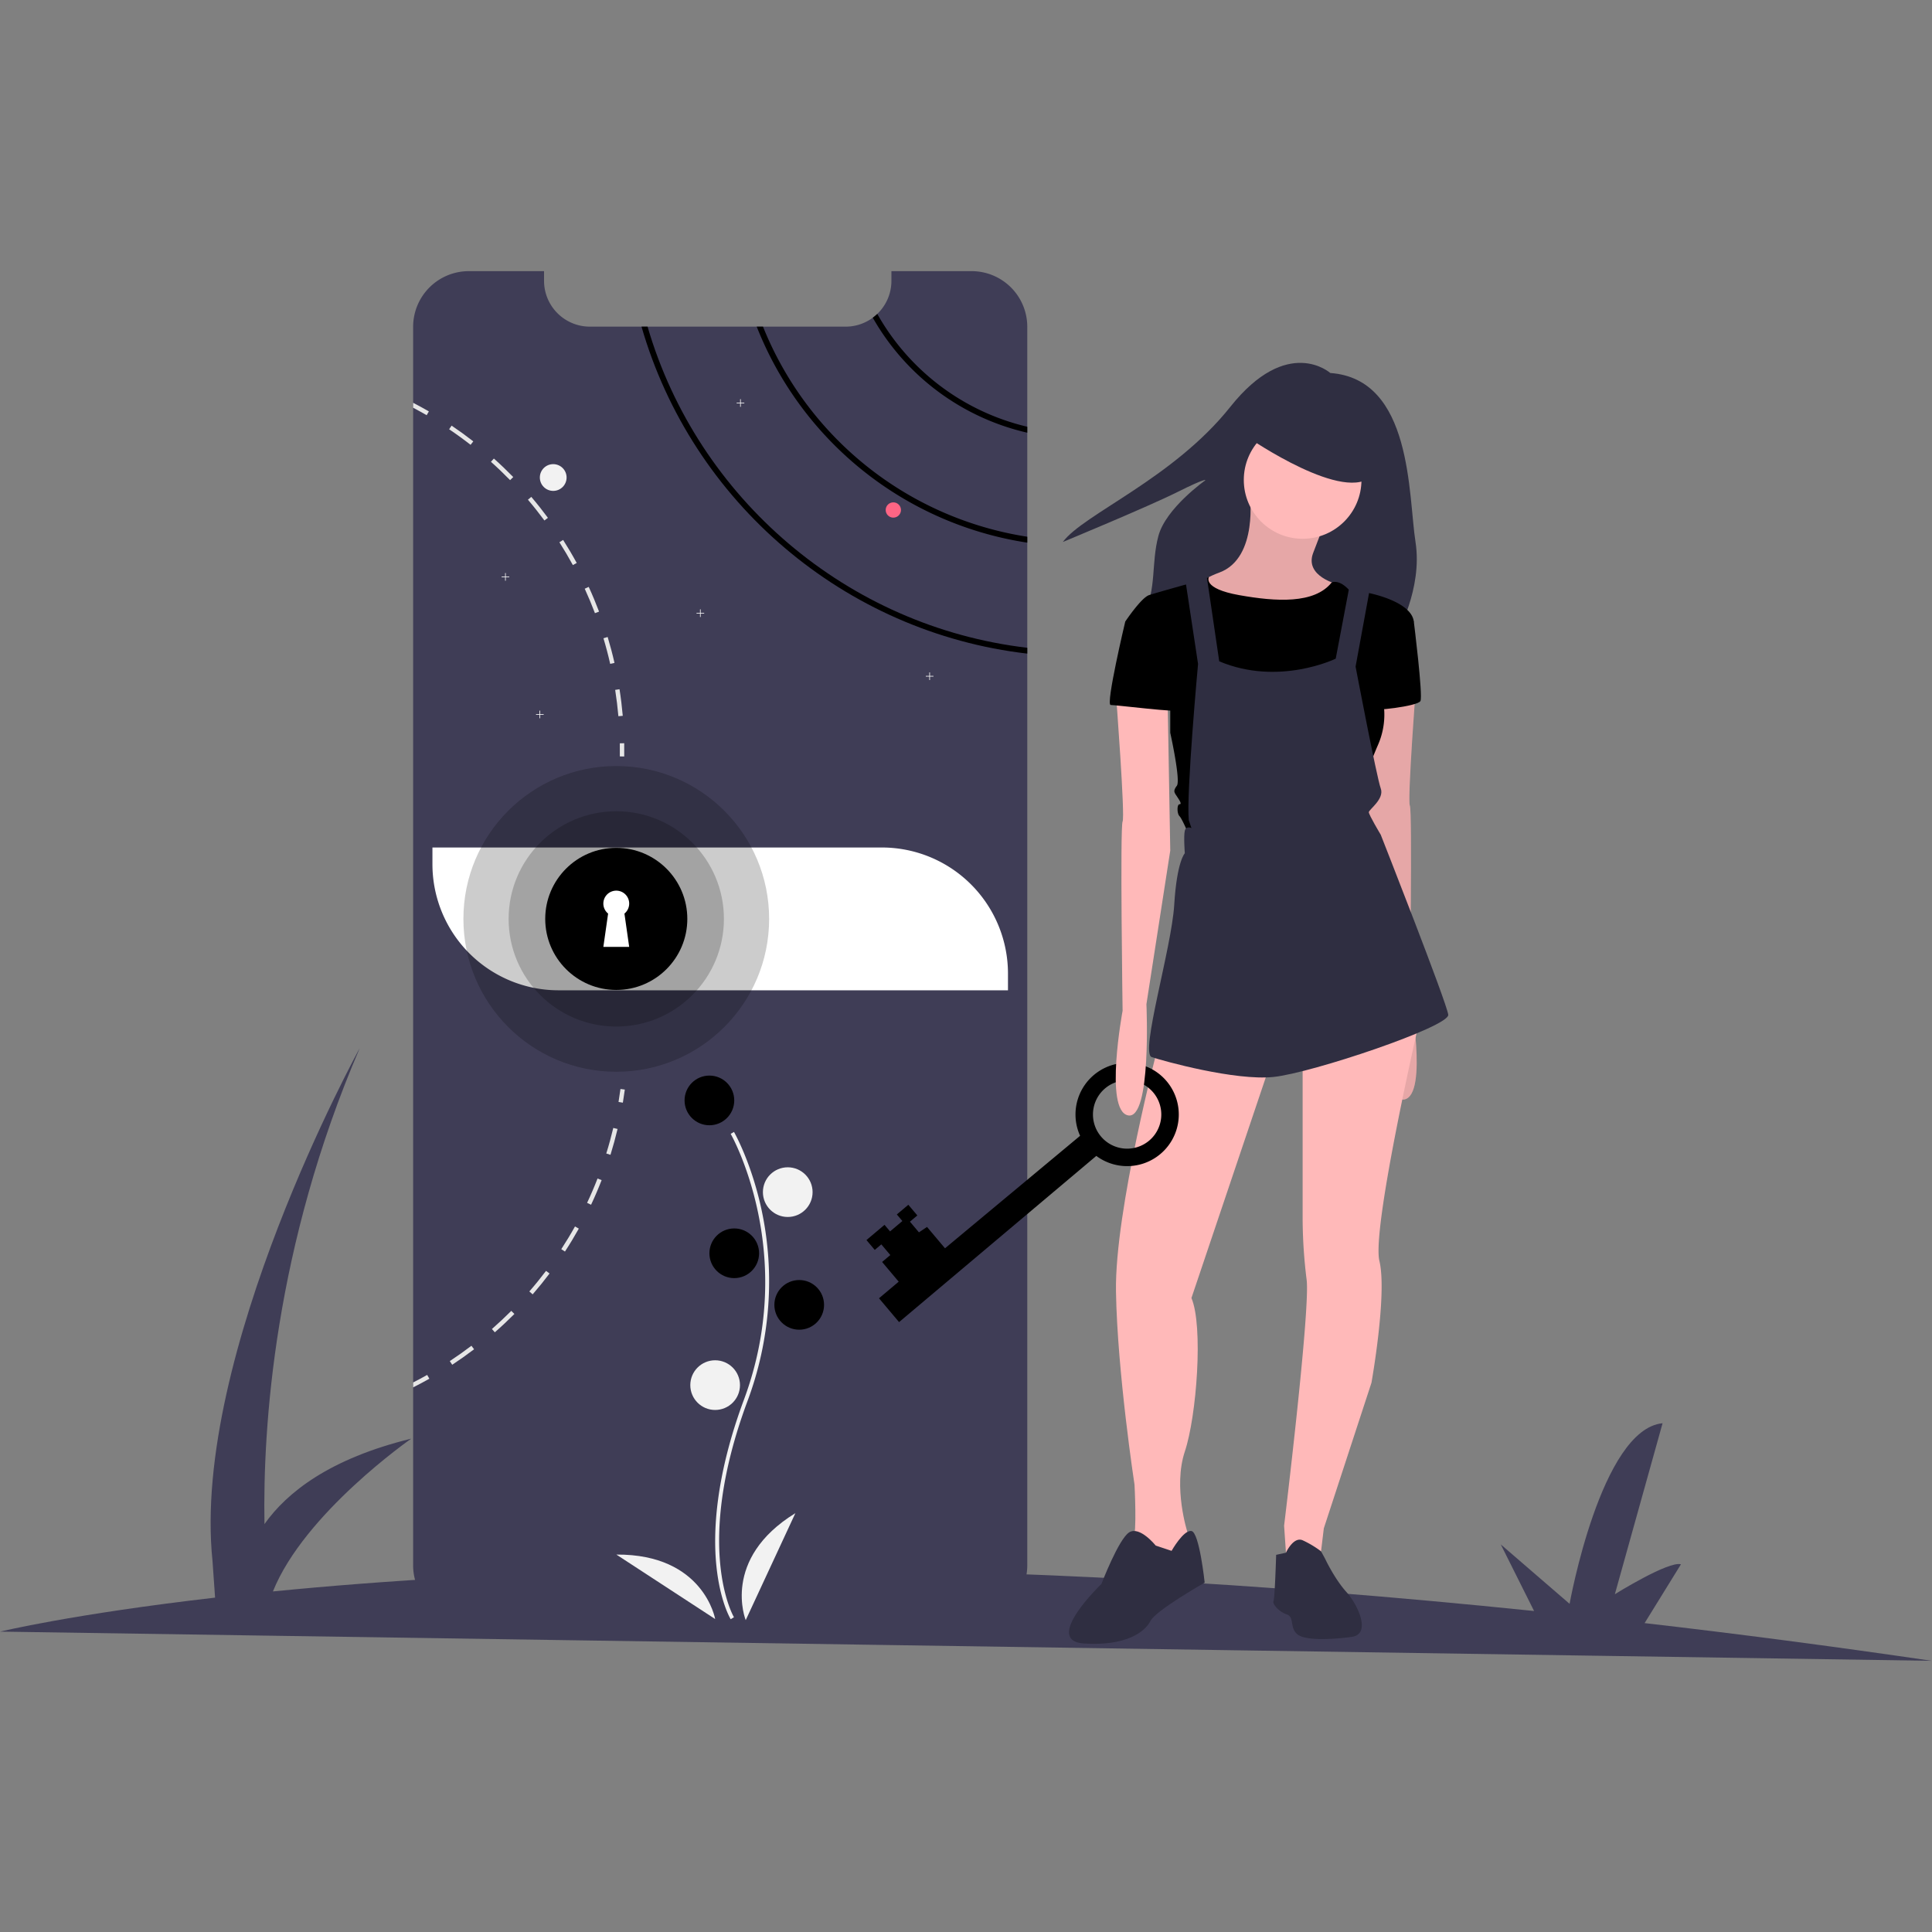 <svg xmlns="http://www.w3.org/2000/svg"
	xmlns:xlink="http://www.w3.org/1999/xlink" version="1.1"
	style="width: 100%;" viewBox="0 0 1000 1000" xml:space="preserve">
<rect x="0" y="0" width="1000" height="1000" fill="#808080" stroke="none"/>
<desc>Created with Fabric.js 3.5.0</desc>
<defs>
</defs>
<rect x="0" y="0" width="100%" height="100%" fill="rgba(255,255,255,0)"/>
<g transform="matrix(0.989 0 0 0.989 499.987 499.991)" id="52241">
<g style="" vector-effect="non-scaling-stroke">
		<g transform="matrix(1 0 0 1 0 203.317)" id="eb1b09ad-1fe0-40ca-8096-34696e14e30a">
<path style="stroke: none; stroke-width: 1; stroke-dasharray: none; stroke-linecap: butt; stroke-dashoffset: 0; stroke-linejoin: miter; stroke-miterlimit: 4; is-custom-font: none; font-file-url: none; fill: rgb(63,61,86); fill-rule: nonzero; opacity: 1;" transform=" translate(-600, -653.317)" d="M 1105.446 813.642 q -78.133 -11.444 -150.281 -19.73 l 19.02 -30.778 c -6.412 -1.894 -34.585 15.651 -34.585 15.651 l 24.967 -89.48 c -32.248 3.107 -48.658 94.513 -48.658 94.513 L 879.884 752.723 l 17.438 34.854 c -147.212 -15.195 -274.351 -21.165 -381.29 -21.853 L 532.311 739.381 c -6.412 -1.894 -34.585 15.651 -34.585 15.651 l 24.967 -89.48 c -32.248 3.107 -48.658 94.513 -48.658 94.513 L 438.011 728.969 l 18.469 36.916 c -89.651 1.087 -162.761 5.872 -219.191 11.451 c 16.467 -41.078 72.394 -79.96 72.394 -79.96 c -42.708 10.436 -65.112 28.152 -76.82 44.71 c -0.895 -50.818 5.126 -145 49.855 -249.095 c 0 0 -88.296 160.409 -77.048 268.408 l 1.344 19.175 c -74.836 8.625 -112.461 17.784 -112.461 17.784 Z" stroke-linecap="round"/>
</g>
		<g transform="matrix(1 0 0 1 -128.624 -10.422)" id="eb1b09ad-1fe0-40ca-8096-34696e14e30a">
<path style="stroke: none; stroke-width: 1; stroke-dasharray: none; stroke-linecap: butt; stroke-dashoffset: 0; stroke-linejoin: miter; stroke-miterlimit: 4; is-custom-font: none; font-file-url: none; fill: rgb(63,61,86); fill-rule: nonzero; opacity: 1;" transform=" translate(-471.376, -439.578)" d="M 632.081 115.488 v 648.2 a 29.139 29.139 0 0 1 -29.13 29.11 h -263.15 a 29.079 29.079 0 0 1 -29.13 -29.11 v -648.2 a 29.127 29.127 0 0 1 29.13 -29.13 h 39.38 v 5.05 a 23.987 23.987 0 0 0 23.98 23.99 h 133.84 a 23.789 23.789 0 0 0 14.22 -4.68 a 22.285 22.285 0 0 0 2.36 -1.98 a 23.917 23.917 0 0 0 7.4 -17.33 v -5.05 h 41.97 A 29.121 29.121 0 0 1 632.081 115.488 Z" stroke-linecap="round"/>
</g>
		<g transform="matrix(1 0 0 1 -216.019 -255.642)" id="eb1b09ad-1fe0-40ca-8096-34696e14e30a">
<circle style="stroke: none; stroke-width: 1; stroke-dasharray: none; stroke-linecap: butt; stroke-dashoffset: 0; stroke-linejoin: miter; stroke-miterlimit: 4; is-custom-font: none; font-file-url: none; fill: rgb(242,242,242); fill-rule: nonzero; opacity: 1;" cx="0" cy="0" r="7"/>
</g>
		<g transform="matrix(1 0 0 1 -8.349 -310.177)" id="eb1b09ad-1fe0-40ca-8096-34696e14e30a">
<path fill="currentColor" style="stroke: none; stroke-width: 1; stroke-dasharray: none; stroke-linecap: butt; stroke-dashoffset: 0; stroke-linejoin: miter; stroke-miterlimit: 4; is-custom-font: none; font-file-url: none; fill-rule: nonzero; opacity: 1;" transform=" translate(-591.651, -139.823)" d="M 553.581 108.738 a 22.285 22.285 0 0 1 -2.36 1.98 a 125.247 125.247 0 0 0 80.86 60.19 v -3.12 A 122.299 122.299 0 0 1 553.581 108.738 Z" stroke-linecap="round"/>
</g>
		<g transform="matrix(1 0 0 1 -38.714 -278.077)" id="eb1b09ad-1fe0-40ca-8096-34696e14e30a">
<path fill="currentColor" style="stroke: none; stroke-width: 1; stroke-dasharray: none; stroke-linecap: butt; stroke-dashoffset: 0; stroke-linejoin: miter; stroke-miterlimit: 4; is-custom-font: none; font-file-url: none; fill-rule: nonzero; opacity: 1;" transform=" translate(-561.286, -171.923)" d="M 493.771 115.398 h -3.28 a 181.668 181.668 0 0 0 141.59 113.05 v -3.1 A 178.55 178.55 0 0 1 493.771 115.398 Z" stroke-linecap="round"/>
</g>
		<g transform="matrix(1 0 0 1 -68.864 -249.042)" id="eb1b09ad-1fe0-40ca-8096-34696e14e30a">
<path fill="currentColor" style="stroke: none; stroke-width: 1; stroke-dasharray: none; stroke-linecap: butt; stroke-dashoffset: 0; stroke-linejoin: miter; stroke-miterlimit: 4; is-custom-font: none; font-file-url: none; fill-rule: nonzero; opacity: 1;" transform=" translate(-531.136, -200.958)" d="M 433.351 115.398 h -3.16 c 26.43 91.74 106.18 160.03 201.89 171.12 v -3.05 C 538.031 272.428 459.651 205.438 433.351 115.398 Z" stroke-linecap="round"/>
</g>
		<g transform="matrix(1 0 0 1 -241.02 -203.642)" id="eb1b09ad-1fe0-40ca-8096-34696e14e30a">
<polygon style="stroke: none; stroke-width: 1; stroke-dasharray: none; stroke-linecap: butt; stroke-dashoffset: 0; stroke-linejoin: miter; stroke-miterlimit: 4; is-custom-font: none; font-file-url: none; fill: rgb(242,242,242); fill-rule: nonzero; opacity: 1;" points="2,-0.178 0.178,-0.178 0.178,-2 -0.177,-2 -0.177,-0.178 -2,-0.178 -2,0.178 -0.177,0.178 -0.177,2 0.178,2 0.178,0.178 2,0.178 2,-0.178 "/>
</g>
		<g transform="matrix(1 0 0 1 -118.02 -294.642)" id="eb1b09ad-1fe0-40ca-8096-34696e14e30a">
<polygon style="stroke: none; stroke-width: 1; stroke-dasharray: none; stroke-linecap: butt; stroke-dashoffset: 0; stroke-linejoin: miter; stroke-miterlimit: 4; is-custom-font: none; font-file-url: none; fill: rgb(242,242,242); fill-rule: nonzero; opacity: 1;" points="2,-0.178 0.178,-0.178 0.178,-2 -0.177,-2 -0.177,-0.178 -2,-0.178 -2,0.178 -0.177,0.178 -0.177,2 0.178,2 0.178,0.178 2,0.178 2,-0.178 "/>
</g>
		<g transform="matrix(1 0 0 1 -223.02 -131.642)" id="eb1b09ad-1fe0-40ca-8096-34696e14e30a">
<polygon style="stroke: none; stroke-width: 1; stroke-dasharray: none; stroke-linecap: butt; stroke-dashoffset: 0; stroke-linejoin: miter; stroke-miterlimit: 4; is-custom-font: none; font-file-url: none; fill: rgb(242,242,242); fill-rule: nonzero; opacity: 1;" points="2,-0.178 0.178,-0.178 0.178,-2 -0.177,-2 -0.177,-0.178 -2,-0.178 -2,0.178 -0.177,0.178 -0.177,2 0.178,2 0.178,0.178 2,0.178 2,-0.178 "/>
</g>
		<g transform="matrix(1 0 0 1 -139.02 -184.642)" id="eb1b09ad-1fe0-40ca-8096-34696e14e30a">
<polygon style="stroke: none; stroke-width: 1; stroke-dasharray: none; stroke-linecap: butt; stroke-dashoffset: 0; stroke-linejoin: miter; stroke-miterlimit: 4; is-custom-font: none; font-file-url: none; fill: rgb(242,242,242); fill-rule: nonzero; opacity: 1;" points="2,-0.178 0.178,-0.178 0.178,-2 -0.177,-2 -0.177,-0.178 -2,-0.178 -2,0.178 -0.177,0.178 -0.177,2 0.178,2 0.178,0.178 2,0.178 2,-0.178 "/>
</g>
		<g transform="matrix(1 0 0 1 -19.02 -151.642)" id="eb1b09ad-1fe0-40ca-8096-34696e14e30a">
<polygon style="stroke: none; stroke-width: 1; stroke-dasharray: none; stroke-linecap: butt; stroke-dashoffset: 0; stroke-linejoin: miter; stroke-miterlimit: 4; is-custom-font: none; font-file-url: none; fill: rgb(242,242,242); fill-rule: nonzero; opacity: 1;" points="2,-0.178 0.178,-0.178 0.178,-2 -0.177,-2 -0.177,-0.178 -2,-0.178 -2,0.178 -0.177,0.178 -0.177,2 0.178,2 0.178,0.178 2,0.178 2,-0.178 "/>
</g>
		<g transform="matrix(1 0 0 1 -38.019 -238.642)" id="eb1b09ad-1fe0-40ca-8096-34696e14e30a">
<circle style="stroke: none; stroke-width: 1; stroke-dasharray: none; stroke-linecap: butt; stroke-dashoffset: 0; stroke-linejoin: miter; stroke-miterlimit: 4; is-custom-font: none; font-file-url: none; fill: rgb(255,101,132); fill-rule: nonzero; opacity: 1;" cx="0" cy="0" r="4"/>
</g>
		<g transform="matrix(1 0 0 1 -181.604 -137.782)" id="eb1b09ad-1fe0-40ca-8096-34696e14e30a">
<path style="stroke: none; stroke-width: 1; stroke-dasharray: none; stroke-linecap: butt; stroke-dashoffset: 0; stroke-linejoin: miter; stroke-miterlimit: 4; is-custom-font: none; font-file-url: none; fill: rgb(230,230,230); fill-rule: nonzero; opacity: 1;" transform=" translate(-418.396, -312.218)" d="M 418.681 305.158 l -2.27 0.35 c 0.71 4.54 1.27 9.18 1.68 13.77 l 2.29 -0.2 C 419.971 314.428 419.401 309.748 418.681 305.158 Z" stroke-linecap="round"/>
</g>
		<g transform="matrix(1 0 0 1 -186.839 -165.147)" id="eb1b09ad-1fe0-40ca-8096-34696e14e30a">
<path style="stroke: none; stroke-width: 1; stroke-dasharray: none; stroke-linecap: butt; stroke-dashoffset: 0; stroke-linejoin: miter; stroke-miterlimit: 4; is-custom-font: none; font-file-url: none; fill: rgb(230,230,230); fill-rule: nonzero; opacity: 1;" transform=" translate(-413.161, -284.853)" d="M 412.471 277.818 l -2.2 0.67 c 1.33 4.4 2.52 8.91 3.53 13.4 l 2.25 -0.51 C 415.021 286.838 413.811 282.278 412.471 277.818 Z" stroke-linecap="round"/>
</g>
		<g transform="matrix(1 0 0 1 -195.779 -191.527)" id="eb1b09ad-1fe0-40ca-8096-34696e14e30a">
<path style="stroke: none; stroke-width: 1; stroke-dasharray: none; stroke-linecap: butt; stroke-dashoffset: 0; stroke-linejoin: miter; stroke-miterlimit: 4; is-custom-font: none; font-file-url: none; fill: rgb(230,230,230); fill-rule: nonzero; opacity: 1;" transform=" translate(-404.221, -258.473)" d="M 402.561 251.598 l -2.09 0.96 c 1.92 4.19 3.72 8.49 5.35 12.79 l 2.15 -0.81 C 406.321 260.188 404.511 255.828 402.561 251.598 Z" stroke-linecap="round"/>
</g>
		<g transform="matrix(1 0 0 1 -208.249 -216.402)" id="eb1b09ad-1fe0-40ca-8096-34696e14e30a">
<path style="stroke: none; stroke-width: 1; stroke-dasharray: none; stroke-linecap: butt; stroke-dashoffset: 0; stroke-linejoin: miter; stroke-miterlimit: 4; is-custom-font: none; font-file-url: none; fill: rgb(230,230,230); fill-rule: nonzero; opacity: 1;" transform=" translate(-391.751, -233.598)" d="M 389.161 227.018 l -1.94 1.23 c 2.47 3.88 4.84 7.9 7.04 11.93 l 2.02 -1.1 C 394.061 234.998 391.661 230.938 389.161 227.018 Z" stroke-linecap="round"/>
</g>
		<g transform="matrix(1 0 0 1 -224.019 -239.337)" id="eb1b09ad-1fe0-40ca-8096-34696e14e30a">
<path style="stroke: none; stroke-width: 1; stroke-dasharray: none; stroke-linecap: butt; stroke-dashoffset: 0; stroke-linejoin: miter; stroke-miterlimit: 4; is-custom-font: none; font-file-url: none; fill: rgb(230,230,230); fill-rule: nonzero; opacity: 1;" transform=" translate(-375.981, -210.663)" d="M 372.501 204.488 l -1.75 1.49 c 2.98 3.5 5.88 7.16 8.62 10.86 l 1.84 -1.37 C 378.451 211.728 375.521 208.028 372.501 204.488 Z" stroke-linecap="round"/>
</g>
		<g transform="matrix(1 0 0 1 -242.774 -259.922)" id="eb1b09ad-1fe0-40ca-8096-34696e14e30a">
<path style="stroke: none; stroke-width: 1; stroke-dasharray: none; stroke-linecap: butt; stroke-dashoffset: 0; stroke-linejoin: miter; stroke-miterlimit: 4; is-custom-font: none; font-file-url: none; fill: rgb(230,230,230); fill-rule: nonzero; opacity: 1;" transform=" translate(-357.226, -190.078)" d="M 352.921 184.428 l -1.53 1.71 c 3.44 3.07 6.81 6.3 10.02 9.59 l 1.65 -1.61 C 359.811 190.788 356.401 187.528 352.921 184.428 Z" stroke-linecap="round"/>
</g>
		<g transform="matrix(1 0 0 1 -264.164 -277.772)" id="eb1b09ad-1fe0-40ca-8096-34696e14e30a">
<path style="stroke: none; stroke-width: 1; stroke-dasharray: none; stroke-linecap: butt; stroke-dashoffset: 0; stroke-linejoin: miter; stroke-miterlimit: 4; is-custom-font: none; font-file-url: none; fill: rgb(230,230,230); fill-rule: nonzero; opacity: 1;" transform=" translate(-335.836, -172.228)" d="M 330.801 167.208 l -1.29 1.9 c 3.82 2.57 7.6 5.31 11.23 8.14 l 1.42 -1.81 C 338.481 172.578 334.661 169.808 330.801 167.208 Z" stroke-linecap="round"/>
</g>
		<g transform="matrix(1 0 0 1 -285.214 -291.502)" id="eb1b09ad-1fe0-40ca-8096-34696e14e30a">
<path style="stroke: none; stroke-width: 1; stroke-dasharray: none; stroke-linecap: butt; stroke-dashoffset: 0; stroke-linejoin: miter; stroke-miterlimit: 4; is-custom-font: none; font-file-url: none; fill: rgb(230,230,230); fill-rule: nonzero; opacity: 1;" transform=" translate(-314.786, -158.498)" d="M 310.671 155.248 v 2.6 c 2.39 1.25 4.76 2.56 7.08 3.9 l 1.15 -1.99 Q 314.851 157.418 310.671 155.248 Z" stroke-linecap="round"/>
</g>
		<g transform="matrix(1 0 0 1 -180.192 67.957)" id="eb1b09ad-1fe0-40ca-8096-34696e14e30a">
<path style="stroke: none; stroke-width: 1; stroke-dasharray: none; stroke-linecap: butt; stroke-dashoffset: 0; stroke-linejoin: miter; stroke-miterlimit: 4; is-custom-font: none; font-file-url: none; fill: rgb(230,230,230); fill-rule: nonzero; opacity: 1;" transform=" translate(-419.808, -517.957)" d="M 418.161 521.161 c 0.373 -2.236 0.714 -4.519 1.015 -6.785 l 2.279 0.302 c -0.304 2.292 -0.649 4.599 -1.026 6.861 Z" stroke-linecap="round"/>
</g>
		<g transform="matrix(1 0 0 1 -185.296 91.794)" id="eb1b09ad-1fe0-40ca-8096-34696e14e30a">
<path style="stroke: none; stroke-width: 1; stroke-dasharray: none; stroke-linecap: butt; stroke-dashoffset: 0; stroke-linejoin: miter; stroke-miterlimit: 4; is-custom-font: none; font-file-url: none; fill: rgb(230,230,230); fill-rule: nonzero; opacity: 1;" transform=" translate(-414.704, -541.794)" d="M 411.752 548.14 l 2.197 0.684 c 1.379 -4.444 2.626 -8.996 3.707 -13.531 l -2.239 -0.53 C 414.346 539.25 413.121 543.745 411.752 548.14 Z" stroke-linecap="round"/>
</g>
		<g transform="matrix(1 0 0 1 -194.484 118.089)" id="eb1b09ad-1fe0-40ca-8096-34696e14e30a">
<path style="stroke: none; stroke-width: 1; stroke-dasharray: none; stroke-linecap: butt; stroke-dashoffset: 0; stroke-linejoin: miter; stroke-miterlimit: 4; is-custom-font: none; font-file-url: none; fill: rgb(230,230,230); fill-rule: nonzero; opacity: 1;" transform=" translate(-405.516, -568.089)" d="M 401.71 573.972 l 2.086 0.978 c 1.984 -4.208 3.84 -8.544 5.525 -12.884 l -2.146 -0.837 C 405.511 565.522 403.674 569.811 401.71 573.972 Z" stroke-linecap="round"/>
</g>
		<g transform="matrix(1 0 0 1 -207.21 142.89)" id="eb1b09ad-1fe0-40ca-8096-34696e14e30a">
<path style="stroke: none; stroke-width: 1; stroke-dasharray: none; stroke-linecap: butt; stroke-dashoffset: 0; stroke-linejoin: miter; stroke-miterlimit: 4; is-custom-font: none; font-file-url: none; fill: rgb(230,230,230); fill-rule: nonzero; opacity: 1;" transform=" translate(-392.79, -592.89)" d="M 388.199 598.205 l 1.928 1.252 c 2.543 -3.899 4.983 -7.942 7.254 -12.01 l -2.005 -1.125 C 393.135 590.345 390.715 594.341 388.199 598.205 Z" stroke-linecap="round"/>
</g>
		<g transform="matrix(1 0 0 1 -223.228 165.71)" id="eb1b09ad-1fe0-40ca-8096-34696e14e30a">
<path style="stroke: none; stroke-width: 1; stroke-dasharray: none; stroke-linecap: butt; stroke-dashoffset: 0; stroke-linejoin: miter; stroke-miterlimit: 4; is-custom-font: none; font-file-url: none; fill: rgb(230,230,230); fill-rule: nonzero; opacity: 1;" transform=" translate(-376.772, -615.71)" d="M 371.482 620.344 l 1.743 1.51 c 3.059 -3.528 6.025 -7.198 8.836 -10.91 l -1.841 -1.377 C 377.448 613.236 374.512 616.861 371.482 620.344 Z" stroke-linecap="round"/>
</g>
		<g transform="matrix(1 0 0 1 -242.215 186.107)" id="eb1b09ad-1fe0-40ca-8096-34696e14e30a">
<path style="stroke: none; stroke-width: 1; stroke-dasharray: none; stroke-linecap: butt; stroke-dashoffset: 0; stroke-linejoin: miter; stroke-miterlimit: 4; is-custom-font: none; font-file-url: none; fill: rgb(230,230,230); fill-rule: nonzero; opacity: 1;" transform=" translate(-357.785, -636.107)" d="M 351.907 639.989 l 1.514 1.729 c 3.516 -3.067 6.955 -6.304 10.24 -9.592 l -1.626 -1.629 C 358.787 633.751 355.378 636.943 351.907 639.989 Z" stroke-linecap="round"/>
</g>
		<g transform="matrix(1 0 0 1 -263.791 203.729)" id="eb1b09ad-1fe0-40ca-8096-34696e14e30a">
<path style="stroke: none; stroke-width: 1; stroke-dasharray: none; stroke-linecap: butt; stroke-dashoffset: 0; stroke-linejoin: miter; stroke-miterlimit: 4; is-custom-font: none; font-file-url: none; fill: rgb(230,230,230); fill-rule: nonzero; opacity: 1;" transform=" translate(-336.209, -653.729)" d="M 329.855 656.78 l 1.27 1.924 c 3.883 -2.564 7.739 -5.296 11.438 -8.112 l -1.39 -1.836 C 337.509 651.548 333.7 654.249 329.855 656.78 Z" stroke-linecap="round"/>
</g>
		<g transform="matrix(1 0 0 1 -285.084 217.278)" id="eb1b09ad-1fe0-40ca-8096-34696e14e30a">
<path style="stroke: none; stroke-width: 1; stroke-dasharray: none; stroke-linecap: butt; stroke-dashoffset: 0; stroke-linejoin: miter; stroke-miterlimit: 4; is-custom-font: none; font-file-url: none; fill: rgb(230,230,230); fill-rule: nonzero; opacity: 1;" transform=" translate(-314.916, -667.278)" d="M 319.161 666.008 c -2.78 1.57 -5.62 3.09 -8.49 4.53 v -2.58 c 2.48 -1.26 4.94 -2.59 7.35 -3.94 Z" stroke-linecap="round"/>
</g>
		<g transform="matrix(1 0 0 1 -179.998 -113.11)" id="eb1b09ad-1fe0-40ca-8096-34696e14e30a">
<path style="stroke: none; stroke-width: 1; stroke-dasharray: none; stroke-linecap: butt; stroke-dashoffset: 0; stroke-linejoin: miter; stroke-miterlimit: 4; is-custom-font: none; font-file-url: none; fill: rgb(230,230,230); fill-rule: nonzero; opacity: 1;" transform=" translate(-420.002, -336.89)" d="M 418.836 333.464 l 2.299 -0.042 c 0.042 2.321 0.045 4.654 0.009 6.936 l -2.298 -0.036 C 418.88 338.066 418.877 335.759 418.836 333.464 Z" stroke-linecap="round"/>
</g>
		<g transform="matrix(1 0 0 1 -128.624 -24.642)" id="eb1b09ad-1fe0-40ca-8096-34696e14e30a">
<path style="stroke: none; stroke-width: 1; stroke-dasharray: none; stroke-linecap: butt; stroke-dashoffset: 0; stroke-linejoin: miter; stroke-miterlimit: 4; is-custom-font: none; font-file-url: none; fill: rgb(255,255,255); fill-rule: nonzero; opacity: 1;" transform=" translate(-376.822, -339)" d="M 226.216 301.632 H 461.427 a 66 66 0 0 1 66 66 v 8.736 a 0 0 0 0 1 0 0 H 292.216 a 66 66 0 0 1 -66 -66 v -8.736 A 0 0 0 0 1 226.216 301.632 Z" stroke-linecap="round"/>
</g>
		<g transform="matrix(1 0 0 1 -117.139 214.368)" id="eb1b09ad-1fe0-40ca-8096-34696e14e30a">
<path style="stroke: none; stroke-width: 1; stroke-dasharray: none; stroke-linecap: butt; stroke-dashoffset: 0; stroke-linejoin: miter; stroke-miterlimit: 4; is-custom-font: none; font-file-url: none; fill: rgb(242,242,242); fill-rule: nonzero; opacity: 1;" transform=" translate(-482.861, -664.368)" d="M 476.87 791.879 c -0.229 -0.375 -5.641 -9.41 -7.517 -28.172 c -1.721 -17.213 -0.614 -46.227 14.433 -86.698 c 28.506 -76.671 -6.569 -138.533 -6.928 -139.149 l 1.73 -1.004 c 0.091 0.156 9.142 15.929 14.488 41.044 a 179.061 179.061 0 0 1 -7.416 99.807 c -28.457 76.54 -7.301 112.773 -7.084 113.131 Z" stroke-linecap="round"/>
</g>
		<g transform="matrix(1 0 0 1 -134.276 70.358)" id="eb1b09ad-1fe0-40ca-8096-34696e14e30a">
<circle fill="currentColor" style="stroke: none; stroke-width: 1; stroke-dasharray: none; stroke-linecap: butt; stroke-dashoffset: 0; stroke-linejoin: miter; stroke-miterlimit: 4; is-custom-font: none; font-file-url: none; fill-rule: nonzero; opacity: 1;" cx="0" cy="0" r="13"/>
</g>
		<g transform="matrix(1 0 0 1 -93.276 118.358)" id="eb1b09ad-1fe0-40ca-8096-34696e14e30a">
<circle style="stroke: none; stroke-width: 1; stroke-dasharray: none; stroke-linecap: butt; stroke-dashoffset: 0; stroke-linejoin: miter; stroke-miterlimit: 4; is-custom-font: none; font-file-url: none; fill: rgb(242,242,242); fill-rule: nonzero; opacity: 1;" cx="0" cy="0" r="13"/>
</g>
		<g transform="matrix(1 0 0 1 -121.276 150.358)" id="eb1b09ad-1fe0-40ca-8096-34696e14e30a">
<circle fill="currentColor" style="stroke: none; stroke-width: 1; stroke-dasharray: none; stroke-linecap: butt; stroke-dashoffset: 0; stroke-linejoin: miter; stroke-miterlimit: 4; is-custom-font: none; font-file-url: none; fill-rule: nonzero; opacity: 1;" cx="0" cy="0" r="13"/>
</g>
		<g transform="matrix(1 0 0 1 -87.276 177.358)" id="eb1b09ad-1fe0-40ca-8096-34696e14e30a">
<circle fill="currentColor" style="stroke: none; stroke-width: 1; stroke-dasharray: none; stroke-linecap: butt; stroke-dashoffset: 0; stroke-linejoin: miter; stroke-miterlimit: 4; is-custom-font: none; font-file-url: none; fill-rule: nonzero; opacity: 1;" cx="0" cy="0" r="13"/>
</g>
		<g transform="matrix(1 0 0 1 -131.276 219.358)" id="eb1b09ad-1fe0-40ca-8096-34696e14e30a">
<circle style="stroke: none; stroke-width: 1; stroke-dasharray: none; stroke-linecap: butt; stroke-dashoffset: 0; stroke-linejoin: miter; stroke-miterlimit: 4; is-custom-font: none; font-file-url: none; fill: rgb(242,242,242); fill-rule: nonzero; opacity: 1;" cx="0" cy="0" r="13"/>
</g>
		<g transform="matrix(1 0 0 1 -103.316 314.358)" id="eb1b09ad-1fe0-40ca-8096-34696e14e30a">
<path style="stroke: none; stroke-width: 1; stroke-dasharray: none; stroke-linecap: butt; stroke-dashoffset: 0; stroke-linejoin: miter; stroke-miterlimit: 4; is-custom-font: none; font-file-url: none; fill: rgb(242,242,242); fill-rule: nonzero; opacity: 1;" transform=" translate(-496.684, -764.358)" d="M 484.724 792.358 s -13 -32 26 -56 Z" stroke-linecap="round"/>
</g>
		<g transform="matrix(1 0 0 1 -157.118 324.908)" id="eb1b09ad-1fe0-40ca-8096-34696e14e30a">
<path style="stroke: none; stroke-width: 1; stroke-dasharray: none; stroke-linecap: butt; stroke-dashoffset: 0; stroke-linejoin: miter; stroke-miterlimit: 4; is-custom-font: none; font-file-url: none; fill: rgb(242,242,242); fill-rule: nonzero; opacity: 1;" transform=" translate(-442.882, -774.908)" d="M 468.736 791.777 s -5.916 -34.029 -51.709 -33.738 Z" stroke-linecap="round"/>
</g>
		<g transform="matrix(1 0 0 1 -183.019 -24.642)" id="eb1b09ad-1fe0-40ca-8096-34696e14e30a">
<circle fill="currentColor" style="stroke: none; stroke-width: 1; stroke-dasharray: none; stroke-linecap: butt; stroke-dashoffset: 0; stroke-linejoin: miter; stroke-miterlimit: 4; is-custom-font: none; font-file-url: none; fill-rule: nonzero; opacity: 0.2;" cx="0" cy="0" r="80"/>
</g>
		<g transform="matrix(1 0 0 1 -183.019 -24.642)" id="eb1b09ad-1fe0-40ca-8096-34696e14e30a">
<circle fill="currentColor" style="stroke: none; stroke-width: 1; stroke-dasharray: none; stroke-linecap: butt; stroke-dashoffset: 0; stroke-linejoin: miter; stroke-miterlimit: 4; is-custom-font: none; font-file-url: none; fill-rule: nonzero; opacity: 0.2;" cx="0" cy="0" r="56.338"/>
</g>
		<g transform="matrix(1 0 0 1 -183.019 -24.642)" id="eb1b09ad-1fe0-40ca-8096-34696e14e30a">
<circle fill="currentColor" style="stroke: none; stroke-width: 1; stroke-dasharray: none; stroke-linecap: butt; stroke-dashoffset: 0; stroke-linejoin: miter; stroke-miterlimit: 4; is-custom-font: none; font-file-url: none; fill-rule: nonzero; opacity: 1;" cx="0" cy="0" r="37.183"/>
</g>
		<g transform="matrix(1 0 0 1 -183.02 -24.71)" id="eb1b09ad-1fe0-40ca-8096-34696e14e30a">
<path style="stroke: none; stroke-width: 1; stroke-dasharray: none; stroke-linecap: butt; stroke-dashoffset: 0; stroke-linejoin: miter; stroke-miterlimit: 4; is-custom-font: none; font-file-url: none; fill: rgb(255,255,255); fill-rule: nonzero; opacity: 1;" transform=" translate(-416.98, -425.29)" d="M 423.741 417.338 a 6.761 6.761 0 1 0 -11.031 5.239 l -2.49 17.429 h 13.521 L 421.251 422.577 A 6.746 6.746 0 0 0 423.741 417.338 Z" stroke-linecap="round"/>
</g>
		<g transform="matrix(1 0 0 1 143.319 -244.202)" id="eb1b09ad-1fe0-40ca-8096-34696e14e30a">
<path style="stroke: none; stroke-width: 1; stroke-dasharray: none; stroke-linecap: butt; stroke-dashoffset: 0; stroke-linejoin: miter; stroke-miterlimit: 4; is-custom-font: none; font-file-url: none; fill: rgb(47,46,65); fill-rule: nonzero; opacity: 1;" transform=" translate(-743.319, -205.798)" d="M 790.661 139.658 s -22.302 -19.995 -52.294 17.688 s -76.903 56.139 -87.67 70.751 c 0 0 44.604 -18.457 59.985 -26.147 s 14.612 -6.152 14.612 -6.152 s -20.764 14.612 -24.609 29.223 s -0.769 26.916 -7.69 41.528 S 825.268 276.546 825.268 276.546 s 13.843 -23.84 9.997 -48.449 S 833.727 142.734 790.661 139.658 Z" stroke-linecap="round"/>
</g>
		<g transform="matrix(1 0 0 1 156.457 -210.029)" id="eb1b09ad-1fe0-40ca-8096-34696e14e30a">
<path style="stroke: none; stroke-width: 1; stroke-dasharray: none; stroke-linecap: butt; stroke-dashoffset: 0; stroke-linejoin: miter; stroke-miterlimit: 4; is-custom-font: none; font-file-url: none; fill: rgb(255,185,185); fill-rule: nonzero; opacity: 1;" transform=" translate(-756.457, -239.971)" d="M 748.479 202.56 s 4.85 33.947 -15.934 41.567 s -13.163 18.013 -13.163 18.013 l 31.176 15.241 l 33.254 -10.392 l 11.085 -16.627 s -18.013 -4.157 -13.163 -16.627 s 6.235 -16.627 6.235 -16.627 Z" stroke-linecap="round"/>
</g>
		<g transform="matrix(1 0 0 1 156.457 -210.029)" id="eb1b09ad-1fe0-40ca-8096-34696e14e30a">
<path style="stroke: none; stroke-width: 1; stroke-dasharray: none; stroke-linecap: butt; stroke-dashoffset: 0; stroke-linejoin: miter; stroke-miterlimit: 4; is-custom-font: none; font-file-url: none; fill: rgb(0,0,0); fill-rule: nonzero; opacity: 0.1;" transform=" translate(-756.457, -239.971)" d="M 748.479 202.56 s 4.85 33.947 -15.934 41.567 s -13.163 18.013 -13.163 18.013 l 31.176 15.241 l 33.254 -10.392 l 11.085 -16.627 s -18.013 -4.157 -13.163 -16.627 s 6.235 -16.627 6.235 -16.627 Z" stroke-linecap="round"/>
</g>
		<g transform="matrix(1 0 0 1 221.633 -40.25)" id="eb1b09ad-1fe0-40ca-8096-34696e14e30a">
<path style="stroke: none; stroke-width: 1; stroke-dasharray: none; stroke-linecap: butt; stroke-dashoffset: 0; stroke-linejoin: miter; stroke-miterlimit: 4; is-custom-font: none; font-file-url: none; fill: rgb(255,185,185); fill-rule: nonzero; opacity: 1;" transform=" translate(-821.633, -409.75)" d="M 835.77 299.551 s -4.85 63.737 -3.464 66.508 s 0 99.069 0 99.069 s 9.699 51.959 -2.771 54.73 s -9.699 -58.194 -9.699 -58.194 L 807.366 381.3 l 1.386 -79.671 Z" stroke-linecap="round"/>
</g>
		<g transform="matrix(1 0 0 1 221.633 -40.25)" id="eb1b09ad-1fe0-40ca-8096-34696e14e30a">
<path style="stroke: none; stroke-width: 1; stroke-dasharray: none; stroke-linecap: butt; stroke-dashoffset: 0; stroke-linejoin: miter; stroke-miterlimit: 4; is-custom-font: none; font-file-url: none; fill: rgb(0,0,0); fill-rule: nonzero; opacity: 0.1;" transform=" translate(-821.633, -409.75)" d="M 835.77 299.551 s -4.85 63.737 -3.464 66.508 s 0 99.069 0 99.069 s 9.699 51.959 -2.771 54.73 s -9.699 -58.194 -9.699 -58.194 L 807.366 381.3 l 1.386 -79.671 Z" stroke-linecap="round"/>
</g>
		<g transform="matrix(1 0 0 1 119.72 177.934)" id="eb1b09ad-1fe0-40ca-8096-34696e14e30a">
<path style="stroke: none; stroke-width: 1; stroke-dasharray: none; stroke-linecap: butt; stroke-dashoffset: 0; stroke-linejoin: miter; stroke-miterlimit: 4; is-custom-font: none; font-file-url: none; fill: rgb(255,185,185); fill-rule: nonzero; opacity: 1;" transform=" translate(-719.72, -627.934)" d="M 700.676 491.454 S 677.814 578.053 678.507 620.313 S 688.206 721.46 688.206 721.46 s 1.386 25.633 -0.693 28.404 S 697.905 764.414 697.905 764.414 l 13.163 -7.621 l 4.85 -5.542 V 746.401 s -7.621 -23.555 -1.386 -42.26 s 9.699 -65.815 3.464 -80.364 l 42.953 -127.474 Z" stroke-linecap="round"/>
</g>
		<g transform="matrix(1 0 0 1 89.422 325.219)" id="eb1b09ad-1fe0-40ca-8096-34696e14e30a">
<path style="stroke: none; stroke-width: 1; stroke-dasharray: none; stroke-linecap: butt; stroke-dashoffset: 0; stroke-linejoin: miter; stroke-miterlimit: 4; is-custom-font: none; font-file-url: none; fill: rgb(47,46,65); fill-rule: nonzero; opacity: 1;" transform=" translate(-689.422, -775.219)" d="M 699.291 753.329 S 690.977 742.937 685.435 746.401 s -14.549 27.019 -14.549 27.019 s -31.176 29.79 -9.006 31.176 s 31.868 -6.235 34.64 -11.777 S 724.924 772.727 724.924 772.727 s -2.771 -26.326 -6.928 -27.019 S 707.604 756.1 707.604 756.1 Z" stroke-linecap="round"/>
</g>
		<g transform="matrix(1 0 0 1 202.17 169.62)" id="eb1b09ad-1fe0-40ca-8096-34696e14e30a">
<path style="stroke: none; stroke-width: 1; stroke-dasharray: none; stroke-linecap: butt; stroke-dashoffset: 0; stroke-linejoin: miter; stroke-miterlimit: 4; is-custom-font: none; font-file-url: none; fill: rgb(255,185,185); fill-rule: nonzero; opacity: 1;" transform=" translate(-802.17, -619.62)" d="M 776.19 496.996 v 85.906 a 265.616 265.616 0 0 0 2.078 31.176 c 2.078 15.241 -11.777 128.859 -11.777 128.859 l 1.386 20.091 l 17.32 -1.386 l 2.078 -17.32 l 24.94 -76.207 s 8.313 -46.417 4.157 -63.737 s 21.477 -128.166 21.477 -128.166 Z" stroke-linecap="round"/>
</g>
		<g transform="matrix(1 0 0 1 184.009 326.25)" id="eb1b09ad-1fe0-40ca-8096-34696e14e30a">
<path style="stroke: none; stroke-width: 1; stroke-dasharray: none; stroke-linecap: butt; stroke-dashoffset: 0; stroke-linejoin: miter; stroke-miterlimit: 4; is-custom-font: none; font-file-url: none; fill: rgb(47,46,65); fill-rule: nonzero; opacity: 1;" transform=" translate(-784.009, -776.25)" d="M 762.335 758.178 l 5.131 -1.115 s 3.875 -8.584 8.725 -6.505 a 52.3 52.3 0 0 1 9.643 5.778 l 2.134 3.921 s 4.85 10.392 11.085 17.32 s 13.163 22.169 2.771 23.555 s -24.248 2.078 -28.404 -1.386 s -1.386 -9.006 -5.542 -10.392 s -7.621 -5.542 -6.928 -6.928 S 762.335 758.178 762.335 758.178 Z" stroke-linecap="round"/>
</g>
		<g transform="matrix(1 0 0 1 176.19 -254.368)" id="eb1b09ad-1fe0-40ca-8096-34696e14e30a">
<circle style="stroke: none; stroke-width: 1; stroke-dasharray: none; stroke-linecap: butt; stroke-dashoffset: 0; stroke-linejoin: miter; stroke-miterlimit: 4; is-custom-font: none; font-file-url: none; fill: rgb(255,185,185); fill-rule: nonzero; opacity: 1;" cx="0" cy="0" r="30.79"/>
</g>
		<g transform="matrix(1 0 0 1 162.681 -160.707)" id="eb1b09ad-1fe0-40ca-8096-34696e14e30a">
<path fill="currentColor" style="stroke: none; stroke-width: 1; stroke-dasharray: none; stroke-linecap: butt; stroke-dashoffset: 0; stroke-linejoin: miter; stroke-miterlimit: 4; is-custom-font: none; font-file-url: none; fill-rule: nonzero; opacity: 1;" transform=" translate(-762.681, -289.293)" d="M 717.996 249.67 l 9.151 -3.195 s -3.609 5.966 15.789 9.43 s 39.487 4.69 48.494 -6.661 c 0 0 3.465 -1.652 8.314 3.197 s 7.621 3.464 7.621 3.464 l -3.464 18.013 l -6.928 33.254 L 787.968 332.112 l -25.633 -5.542 L 734.623 306.479 L 724.231 279.46 V 254.519 Z" stroke-linecap="round"/>
</g>
		<g transform="matrix(1 0 0 1 158.871 -134.822)" id="eb1b09ad-1fe0-40ca-8096-34696e14e30a">
<path fill="currentColor" style="stroke: none; stroke-width: 1; stroke-dasharray: none; stroke-linecap: butt; stroke-dashoffset: 0; stroke-linejoin: miter; stroke-miterlimit: 4; is-custom-font: none; font-file-url: none; fill-rule: nonzero; opacity: 1;" transform=" translate(-758.871, -315.178)" d="M 802.516 259.369 l 6.928 -4.85 s 23.555 4.157 24.94 15.241 L 816.372 304.4 a 39.437 39.437 0 0 1 -0.693 29.79 c -6.928 15.934 -6.235 19.398 -6.235 19.398 l -4.85 20.784 l -87.984 6.928 s -3.464 -8.313 -4.85 -9.699 s -1.386 -6.235 0 -6.235 s 0 -2.078 -1.386 -4.157 s -2.078 -2.771 0 -5.542 s -3.464 -27.712 -3.464 -27.712 V 300.936 l -23.555 -31.176 s 8.313 -12.47 12.47 -13.856 s 23.93 -6.85 23.93 -6.85 l 4.474 6.588 l 6.235 50.143 l 9.006 30.483 l 37.921 -6.443 l 14.731 -24.733 l 9.699 -29.097 Z" stroke-linecap="round"/>
</g>
		<g transform="matrix(1 0 0 1 224.801 -159.271)" id="eb1b09ad-1fe0-40ca-8096-34696e14e30a">
<path fill="currentColor" style="stroke: none; stroke-width: 1; stroke-dasharray: none; stroke-linecap: butt; stroke-dashoffset: 0; stroke-linejoin: miter; stroke-miterlimit: 4; is-custom-font: none; font-file-url: none; fill-rule: nonzero; opacity: 1;" transform=" translate(-824.801, -290.729)" d="M 828.843 265.604 l 5.542 4.157 s 4.85 38.796 3.464 41.567 s -25.633 5.542 -26.326 4.157 S 828.843 265.604 828.843 265.604 Z" stroke-linecap="round"/>
</g>
		<g transform="matrix(1 0 0 1 174.111 -74.106)" id="eb1b09ad-1fe0-40ca-8096-34696e14e30a">
<path style="stroke: none; stroke-width: 1; stroke-dasharray: none; stroke-linecap: butt; stroke-dashoffset: 0; stroke-linejoin: miter; stroke-miterlimit: 4; is-custom-font: none; font-file-url: none; fill: rgb(47,46,65); fill-rule: nonzero; opacity: 1;" transform=" translate(-774.11, -375.894)" d="M 714.532 246.206 l 6.928 45.724 s -6.235 67.894 -4.85 81.749 l 1.386 4.157 s -2.771 -1.386 -3.464 1.386 s 0 11.777 0 11.777 s -4.157 4.157 -5.542 27.019 s -18.013 77.593 -11.777 79.671 s 43.646 12.47 63.737 10.392 s 92.141 -26.326 91.448 -32.561 s -35.332 -94.22 -35.332 -94.22 S 810.83 370.908 810.83 369.523 s 8.313 -6.928 6.235 -12.47 s -13.163 -63.737 -13.163 -63.737 l 7.621 -41.567 L 801.131 248.977 l -7.621 40.182 s -29.79 14.549 -60.966 1.386 l -6.928 -47.11 Z" stroke-linecap="round"/>
</g>
		<g transform="matrix(1 0 0 1 181.942 -271.63)" id="eb1b09ad-1fe0-40ca-8096-34696e14e30a">
<path style="stroke: none; stroke-width: 1; stroke-dasharray: none; stroke-linecap: butt; stroke-dashoffset: 0; stroke-linejoin: miter; stroke-miterlimit: 4; is-custom-font: none; font-file-url: none; fill: rgb(47,46,65); fill-rule: nonzero; opacity: 1;" transform=" translate(-781.942, -178.37)" d="M 747.864 173.535 s 51.267 35.332 65.122 19.398 s -24.248 -29.79 -24.248 -29.79 l -31.868 -3.464 Z" stroke-linecap="round"/>
</g>
		<g transform="matrix(1 0 0 1 29.645 118.532)" id="eb1b09ad-1fe0-40ca-8096-34696e14e30a">
<path fill="currentColor" style="stroke: none; stroke-width: 1; stroke-dasharray: none; stroke-linecap: butt; stroke-dashoffset: 0; stroke-linejoin: miter; stroke-miterlimit: 4; is-custom-font: none; font-file-url: none; fill-rule: nonzero; opacity: 1;" transform=" translate(-629.645, -568.532)" d="M 668.209 549.4 a 27.027 27.027 0 1 0 -8.479 -10.524 L 589.024 597.748 l -9.415 -11.174 l -4.23 2.829 l -4.707 -5.587 l 3.868 -3.259 l -4.707 -5.587 l -6.017 5.069 l 2.897 3.438 L 560.267 588.91 l -2.897 -3.438 l -9.455 7.966 l 4.345 5.157 l 3.438 -2.897 l 4.707 5.587 l -4.298 3.621 l 8.69 10.314 l -10.314 8.69 l 10.501 12.463 Z m 17.654 -39.492 A 17.882 17.882 0 1 1 666.524 526.202 A 17.882 17.882 0 0 1 685.863 509.908 Z" stroke-linecap="round"/>
</g>
		<g transform="matrix(1 0 0 1 92.644 -31.936)" id="eb1b09ad-1fe0-40ca-8096-34696e14e30a">
<path style="stroke: none; stroke-width: 1; stroke-dasharray: none; stroke-linecap: butt; stroke-dashoffset: 0; stroke-linejoin: miter; stroke-miterlimit: 4; is-custom-font: none; font-file-url: none; fill: rgb(255,185,185); fill-rule: nonzero; opacity: 1;" transform=" translate(-692.644, -418.064)" d="M 678.507 307.864 s 4.85 63.737 3.464 66.508 s 0 99.069 0 99.069 s -9.699 51.959 2.771 54.73 s 9.699 -58.194 9.699 -58.194 l 12.47 -80.364 l -1.386 -79.671 Z" stroke-linecap="round"/>
</g>
		<g transform="matrix(1 0 0 1 93.513 -157.929)" id="eb1b09ad-1fe0-40ca-8096-34696e14e30a">
<path fill="currentColor" style="stroke: none; stroke-width: 1; stroke-dasharray: none; stroke-linecap: butt; stroke-dashoffset: 0; stroke-linejoin: miter; stroke-miterlimit: 4; is-custom-font: none; font-file-url: none; fill-rule: nonzero; opacity: 1;" transform=" translate(-693.513, -292.072)" d="M 688.899 267.682 l -5.542 2.078 s -10.392 43.646 -7.621 43.646 s 36.025 4.157 36.025 2.771 s -6.235 -35.332 -6.235 -35.332 Z" stroke-linecap="round"/>
</g>
</g>
</g>
</svg>